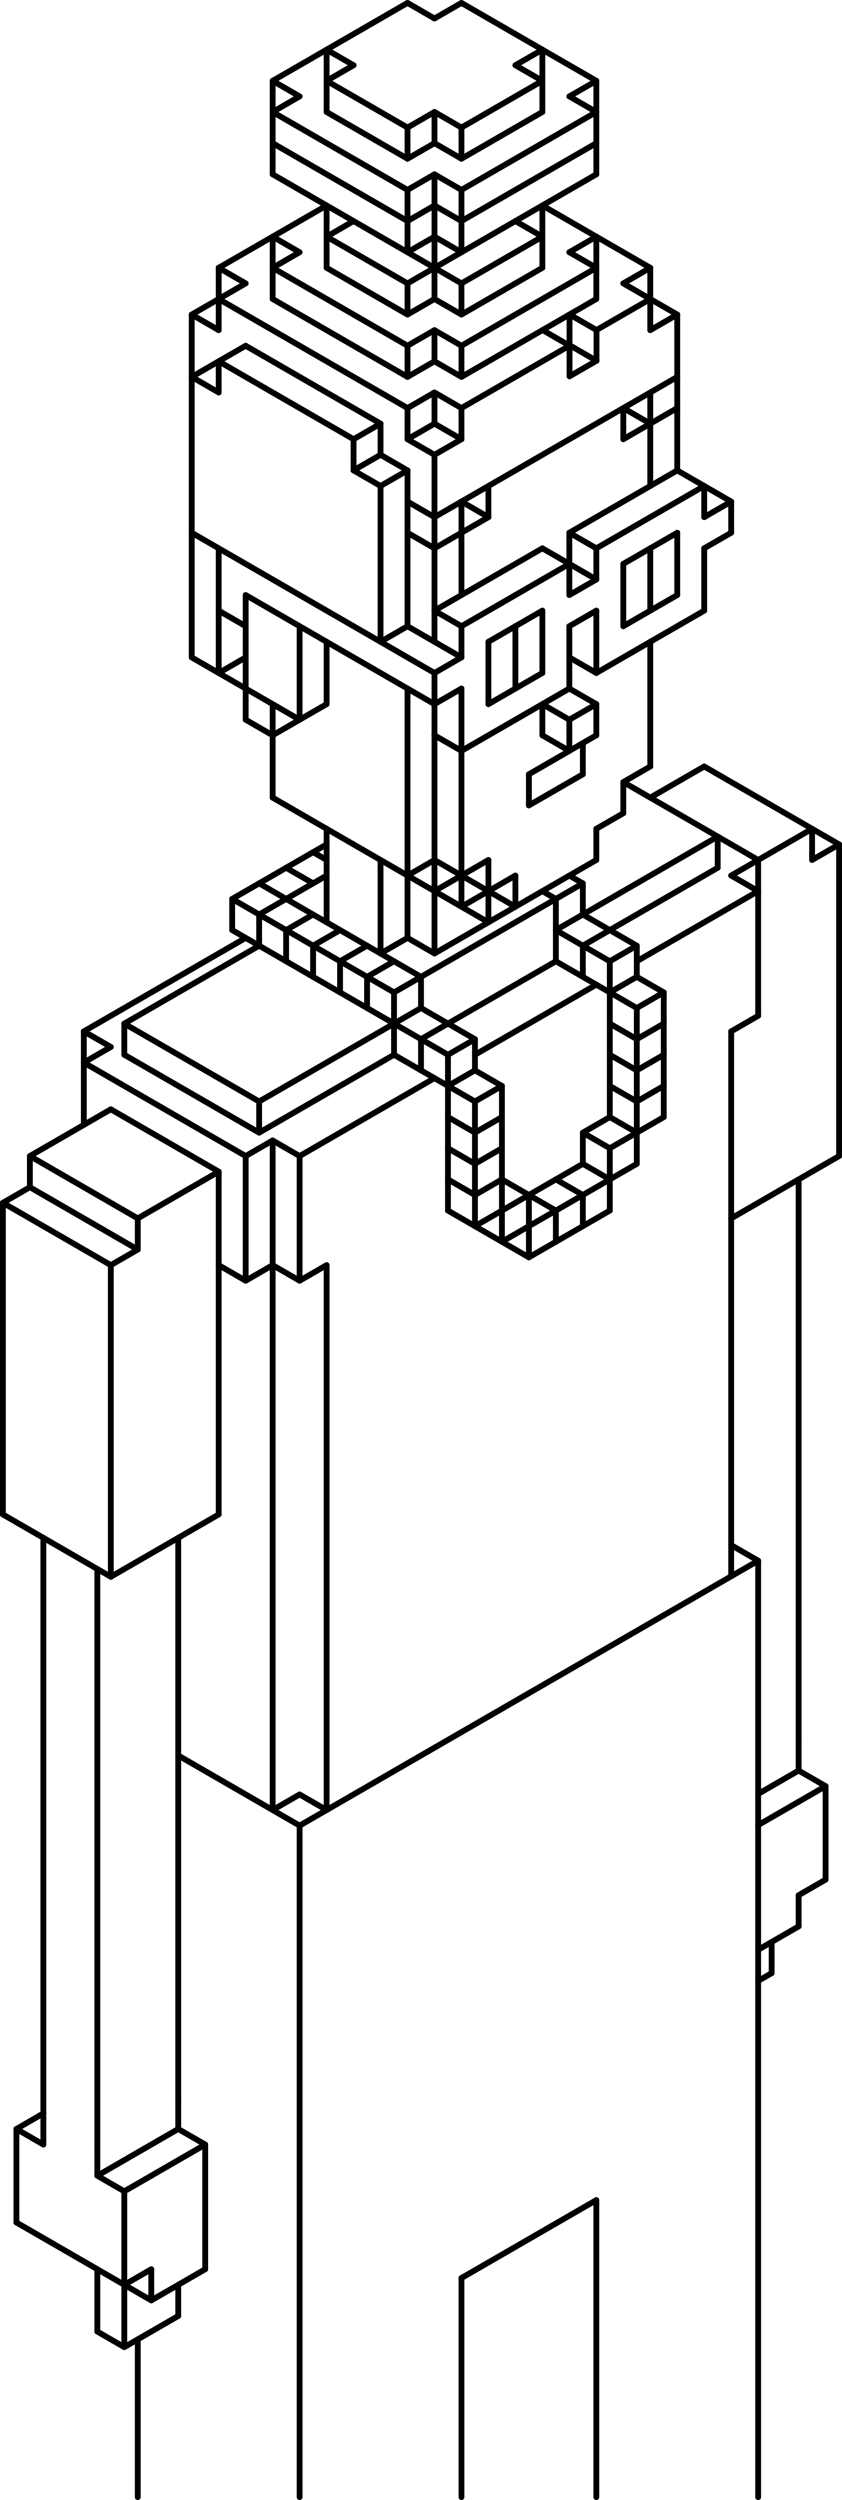 <svg xmlns="http://www.w3.org/2000/svg" viewBox="0 0 433.94 1287.6"><defs><style>.cls-1{fill:none;stroke:#000;stroke-linecap:round;stroke-linejoin:round;stroke-width:3px;}</style></defs><title>Asset 1moondust</title><g id="Layer_2" data-name="Layer 2"><g id="Make2D::Visible::Curves"><line class="cls-1" x1="223.92" y1="491.07" x2="223.92" y2="458.97"/><line class="cls-1" x1="223.92" y1="491.07" x2="251.72" y2="475.02"/><line class="cls-1" x1="349.03" y1="194.12" x2="349.03" y2="162.01"/><line class="cls-1" x1="98.81" y1="194.12" x2="98.81" y2="162.01"/><line class="cls-1" x1="98.81" y1="162.01" x2="112.71" y2="170.04"/><line class="cls-1" x1="112.71" y1="170.04" x2="112.71" y2="153.99"/><line class="cls-1" x1="112.71" y1="153.99" x2="112.71" y2="137.93"/><line class="cls-1" x1="112.71" y1="153.99" x2="98.81" y2="162.01"/><line class="cls-1" x1="126.61" y1="145.96" x2="112.71" y2="137.93"/><line class="cls-1" x1="112.71" y1="153.99" x2="126.61" y2="145.96"/><line class="cls-1" x1="335.13" y1="170.04" x2="335.13" y2="153.99"/><line class="cls-1" x1="335.13" y1="170.04" x2="349.03" y2="162.01"/><line class="cls-1" x1="349.03" y1="162.01" x2="335.13" y2="153.99"/><line class="cls-1" x1="335.13" y1="153.99" x2="335.13" y2="137.93"/><line class="cls-1" x1="321.23" y1="145.96" x2="335.13" y2="153.99"/><line class="cls-1" x1="335.13" y1="137.93" x2="321.23" y2="145.96"/><line class="cls-1" x1="335.13" y1="137.93" x2="307.33" y2="121.89"/><line class="cls-1" x1="223.92" y1="218.19" x2="210.02" y2="226.22"/><line class="cls-1" x1="223.92" y1="218.19" x2="223.92" y2="202.14"/><line class="cls-1" x1="237.82" y1="226.22" x2="237.82" y2="210.17"/><line class="cls-1" x1="210.02" y1="226.22" x2="210.02" y2="210.17"/><line class="cls-1" x1="210.02" y1="226.22" x2="223.92" y2="234.24"/><line class="cls-1" x1="223.92" y1="202.14" x2="210.02" y2="210.17"/><line class="cls-1" x1="307.42" y1="185.8" x2="293.52" y2="177.78"/><line class="cls-1" x1="293.52" y1="177.78" x2="293.32" y2="177.89"/><line class="cls-1" x1="293.52" y1="161.96" x2="307.42" y2="169.98"/><line class="cls-1" x1="321.23" y1="322.53" x2="321.22" y2="322.52"/><line class="cls-1" x1="335.13" y1="314.5" x2="321.23" y2="322.53"/><line class="cls-1" x1="349.03" y1="242.27" x2="349.03" y2="210.17"/><line class="cls-1" x1="196.12" y1="330.55" x2="210.02" y2="322.53"/><line class="cls-1" x1="112.71" y1="186.09" x2="98.81" y2="194.12"/><line class="cls-1" x1="98.81" y1="194.12" x2="112.71" y2="202.14"/><line class="cls-1" x1="112.71" y1="202.14" x2="112.71" y2="186.09"/><line class="cls-1" x1="112.71" y1="186.09" x2="126.61" y2="178.07"/><line class="cls-1" x1="196.12" y1="234.24" x2="182.22" y2="242.26"/><line class="cls-1" x1="210.02" y1="242.27" x2="196.12" y2="234.24"/><line class="cls-1" x1="196.12" y1="234.24" x2="196.12" y2="218.19"/><line class="cls-1" x1="196.12" y1="218.19" x2="182.21" y2="226.22"/><line class="cls-1" x1="168.32" y1="137.93" x2="168.32" y2="121.89"/><line class="cls-1" x1="196.12" y1="491.07" x2="210.02" y2="483.04"/><line class="cls-1" x1="279.52" y1="137.93" x2="279.52" y2="121.89"/><line class="cls-1" x1="279.52" y1="121.89" x2="279.52" y2="105.83"/><line class="cls-1" x1="223.92" y1="153.99" x2="223.92" y2="137.93"/><line class="cls-1" x1="210.02" y1="162.01" x2="210.02" y2="145.96"/><line class="cls-1" x1="223.92" y1="153.99" x2="210.02" y2="162.01"/><line class="cls-1" x1="223.92" y1="137.93" x2="210.02" y2="145.96"/><line class="cls-1" x1="237.82" y1="145.96" x2="223.92" y2="137.93"/><line class="cls-1" x1="265.63" y1="113.86" x2="279.52" y2="121.89"/><line class="cls-1" x1="210.02" y1="258.33" x2="223.92" y2="266.35"/><line class="cls-1" x1="307.33" y1="1286.1" x2="307.33" y2="1133.13"/><line class="cls-1" x1="154.41" y1="1286.1" x2="154.41" y2="1076.95"/><line class="cls-1" x1="71" y1="1286.1" x2="71" y2="1204.84"/><line class="cls-1" x1="237.82" y1="1286.1" x2="237.82" y2="1173.26"/><line class="cls-1" x1="390.73" y1="1020.25" x2="390.73" y2="1286.1"/><line class="cls-1" x1="210.02" y1="483.04" x2="223.92" y2="491.07"/><line class="cls-1" x1="147.46" y1="495.08" x2="161.36" y2="503.11"/><line class="cls-1" x1="133.56" y1="471.01" x2="147.46" y2="479.03"/><line class="cls-1" x1="133.56" y1="487.06" x2="133.56" y2="471.01"/><line class="cls-1" x1="161.36" y1="471.01" x2="147.46" y2="462.98"/><line class="cls-1" x1="286.47" y1="607.44" x2="272.57" y2="615.47"/><line class="cls-1" x1="300.38" y1="615.47" x2="286.47" y2="607.44"/><line class="cls-1" x1="286.47" y1="623.5" x2="300.38" y2="615.47"/><line class="cls-1" x1="286.47" y1="639.55" x2="300.38" y2="631.52"/><line class="cls-1" x1="293.44" y1="386.73" x2="286.47" y2="390.75"/><line class="cls-1" x1="272.57" y1="398.78" x2="272.57" y2="414.82"/><line class="cls-1" x1="286.47" y1="390.75" x2="272.57" y2="398.78"/><line class="cls-1" x1="251.72" y1="458.96" x2="265.62" y2="466.99"/><line class="cls-1" x1="237.82" y1="450.94" x2="251.72" y2="458.96"/><line class="cls-1" x1="223.92" y1="442.92" x2="237.82" y2="450.94"/><line class="cls-1" x1="237.82" y1="258.32" x2="251.72" y2="266.35"/><line class="cls-1" x1="335.13" y1="250.29" x2="335.13" y2="218.19"/><line class="cls-1" x1="335.13" y1="394.76" x2="335.13" y2="330.55"/><line class="cls-1" x1="265.62" y1="466.99" x2="307.33" y2="442.92"/><line class="cls-1" x1="265.62" y1="450.94" x2="265.62" y2="466.99"/><line class="cls-1" x1="251.72" y1="458.96" x2="265.62" y2="450.94"/><line class="cls-1" x1="251.72" y1="442.92" x2="251.72" y2="458.96"/><line class="cls-1" x1="237.82" y1="450.94" x2="251.72" y2="442.92"/><line class="cls-1" x1="237.82" y1="386.73" x2="237.82" y2="450.94"/><line class="cls-1" x1="237.82" y1="274.38" x2="237.82" y2="306.47"/><line class="cls-1" x1="251.72" y1="266.35" x2="237.82" y2="274.38"/><line class="cls-1" x1="223.92" y1="378.7" x2="223.92" y2="442.92"/><line class="cls-1" x1="223.92" y1="282.39" x2="223.92" y2="314.5"/><line class="cls-1" x1="64.06" y1="1176.76" x2="64.06" y2="1208.86"/><line class="cls-1" x1="105.76" y1="1168.73" x2="77.96" y2="1184.78"/><line class="cls-1" x1="105.76" y1="1152.68" x2="105.76" y2="1168.73"/><line class="cls-1" x1="77.96" y1="1168.73" x2="77.96" y2="1184.78"/><line class="cls-1" x1="77.96" y1="1184.78" x2="64.06" y2="1176.76"/><line class="cls-1" x1="71.02" y1="1204.84" x2="64.06" y2="1208.86"/><line class="cls-1" x1="105.76" y1="1104.52" x2="105.76" y2="1152.68"/><line class="cls-1" x1="91.86" y1="1096.5" x2="64.06" y2="1112.55"/><line class="cls-1" x1="77.96" y1="1168.73" x2="64.06" y2="1176.76"/><line class="cls-1" x1="77.96" y1="1120.58" x2="64.06" y2="1128.6"/><line class="cls-1" x1="64.06" y1="1128.6" x2="64.06" y2="1176.76"/><line class="cls-1" x1="50.16" y1="1168.73" x2="8.46" y2="1144.65"/><line class="cls-1" x1="50.16" y1="1104.52" x2="50.16" y2="808.09"/><line class="cls-1" x1="91.86" y1="1080.44" x2="91.86" y2="792.03"/><line class="cls-1" x1="390.73" y1="940.51" x2="390.73" y2="1020.25"/><line class="cls-1" x1="307.33" y1="1133.13" x2="237.82" y2="1173.26"/><line class="cls-1" x1="390.73" y1="803.82" x2="376.83" y2="795.79"/><line class="cls-1" x1="154.41" y1="1076.95" x2="154.41" y2="940.26"/><line class="cls-1" x1="376.83" y1="811.84" x2="390.73" y2="803.82"/><line class="cls-1" x1="390.73" y1="940.51" x2="390.73" y2="803.82"/><line class="cls-1" x1="265.62" y1="322.53" x2="265.62" y2="354.63"/><line class="cls-1" x1="161.36" y1="487.06" x2="175.26" y2="495.08"/><line class="cls-1" x1="161.36" y1="503.11" x2="161.36" y2="487.06"/><line class="cls-1" x1="216.97" y1="551.27" x2="230.87" y2="559.29"/><line class="cls-1" x1="230.87" y1="559.29" x2="230.87" y2="543.24"/><line class="cls-1" x1="244.77" y1="551.27" x2="244.77" y2="535.21"/><line class="cls-1" x1="272.57" y1="615.47" x2="258.67" y2="607.44"/><line class="cls-1" x1="258.67" y1="623.5" x2="272.57" y2="615.47"/><line class="cls-1" x1="258.67" y1="639.55" x2="272.57" y2="631.52"/><line class="cls-1" x1="286.47" y1="462.98" x2="300.38" y2="454.96"/><line class="cls-1" x1="300.38" y1="471.01" x2="300.38" y2="454.96"/><line class="cls-1" x1="300.38" y1="454.96" x2="293.42" y2="450.94"/><line class="cls-1" x1="286.47" y1="479.03" x2="300.38" y2="487.06"/><line class="cls-1" x1="286.47" y1="495.08" x2="300.38" y2="503.11"/><line class="cls-1" x1="300.38" y1="471.01" x2="286.47" y2="479.03"/><line class="cls-1" x1="286.47" y1="495.08" x2="286.47" y2="479.03"/><line class="cls-1" x1="314.27" y1="479.03" x2="300.38" y2="471.01"/><line class="cls-1" x1="314.27" y1="495.08" x2="328.18" y2="487.06"/><line class="cls-1" x1="314.27" y1="511.13" x2="328.18" y2="503.11"/><line class="cls-1" x1="314.27" y1="511.13" x2="314.27" y2="495.08"/><line class="cls-1" x1="300.38" y1="503.11" x2="314.27" y2="511.13"/><line class="cls-1" x1="328.18" y1="503.11" x2="328.18" y2="487.06"/><line class="cls-1" x1="328.18" y1="487.06" x2="314.27" y2="479.03"/><line class="cls-1" x1="314.27" y1="511.13" x2="328.18" y2="519.16"/><line class="cls-1" x1="314.27" y1="527.19" x2="328.18" y2="535.21"/><line class="cls-1" x1="314.27" y1="543.24" x2="328.18" y2="551.27"/><line class="cls-1" x1="314.27" y1="591.39" x2="328.18" y2="583.36"/><line class="cls-1" x1="328.18" y1="599.42" x2="328.18" y2="583.36"/><line class="cls-1" x1="328.18" y1="583.36" x2="314.27" y2="575.34"/><line class="cls-1" x1="300.38" y1="599.42" x2="286.47" y2="607.44"/><line class="cls-1" x1="314.27" y1="559.29" x2="328.18" y2="567.31"/><line class="cls-1" x1="210.02" y1="354.63" x2="126.61" y2="306.47"/><line class="cls-1" x1="112.71" y1="314.5" x2="112.71" y2="282.4"/><line class="cls-1" x1="126.61" y1="322.53" x2="112.71" y2="314.5"/><line class="cls-1" x1="321.23" y1="322.53" x2="321.23" y2="290.42"/><line class="cls-1" x1="251.72" y1="362.66" x2="251.72" y2="330.55"/><line class="cls-1" x1="293.42" y1="290.42" x2="237.82" y2="322.53"/><line class="cls-1" x1="362.93" y1="250.3" x2="307.33" y2="282.4"/><line class="cls-1" x1="307.33" y1="346.61" x2="335.13" y2="330.55"/><line class="cls-1" x1="307.33" y1="314.5" x2="307.33" y2="346.61"/><line class="cls-1" x1="293.42" y1="354.63" x2="293.42" y2="322.53"/><line class="cls-1" x1="237.82" y1="386.73" x2="293.42" y2="354.63"/><line class="cls-1" x1="237.82" y1="354.63" x2="237.82" y2="386.73"/><line class="cls-1" x1="279.52" y1="282.4" x2="223.92" y2="314.5"/><line class="cls-1" x1="349.03" y1="242.27" x2="293.42" y2="274.38"/><line class="cls-1" x1="237.82" y1="97.81" x2="307.33" y2="57.68"/><line class="cls-1" x1="237.82" y1="113.86" x2="307.33" y2="73.73"/><line class="cls-1" x1="140.52" y1="57.68" x2="210.02" y2="97.81"/><line class="cls-1" x1="140.52" y1="73.73" x2="210.02" y2="113.86"/><line class="cls-1" x1="237.82" y1="178.07" x2="307.33" y2="137.93"/><line class="cls-1" x1="237.82" y1="194.12" x2="307.33" y2="153.99"/><line class="cls-1" x1="237.82" y1="178.07" x2="223.92" y2="170.04"/><line class="cls-1" x1="237.82" y1="194.12" x2="223.92" y2="186.09"/><line class="cls-1" x1="307.33" y1="121.89" x2="279.52" y2="105.83"/><line class="cls-1" x1="140.52" y1="137.93" x2="210.02" y2="178.07"/><line class="cls-1" x1="140.52" y1="153.99" x2="210.02" y2="194.12"/><line class="cls-1" x1="168.32" y1="105.84" x2="140.52" y2="121.89"/><line class="cls-1" x1="223.92" y1="282.4" x2="237.82" y2="274.38"/><line class="cls-1" x1="279.53" y1="105.83" x2="237.82" y2="129.91"/><line class="cls-1" x1="210.02" y1="129.91" x2="168.32" y2="105.83"/><line class="cls-1" x1="168.32" y1="426.87" x2="140.52" y2="410.81"/><line class="cls-1" x1="210.02" y1="450.94" x2="168.32" y2="426.87"/><line class="cls-1" x1="223.92" y1="458.96" x2="210.02" y2="450.94"/><line class="cls-1" x1="140.52" y1="410.81" x2="140.52" y2="378.71"/><line class="cls-1" x1="210.02" y1="450.94" x2="210.02" y2="354.63"/><line class="cls-1" x1="223.92" y1="458.96" x2="223.92" y2="442.92"/><line class="cls-1" x1="362.93" y1="819.87" x2="376.83" y2="811.84"/><line class="cls-1" x1="168.32" y1="932.23" x2="342.07" y2="831.91"/><line class="cls-1" x1="300.38" y1="471.01" x2="369.88" y2="430.87"/><line class="cls-1" x1="168.32" y1="450.94" x2="147.46" y2="462.98"/><line class="cls-1" x1="216.97" y1="503.11" x2="286.47" y2="462.98"/><line class="cls-1" x1="286.47" y1="479.03" x2="286.47" y2="462.98"/><line class="cls-1" x1="126.61" y1="595.41" x2="43.2" y2="547.25"/><line class="cls-1" x1="154.41" y1="595.41" x2="154.41" y2="659.61"/><line class="cls-1" x1="126.61" y1="595.41" x2="126.61" y2="659.61"/><line class="cls-1" x1="369.88" y1="430.87" x2="390.73" y2="442.92"/><line class="cls-1" x1="307.33" y1="507.12" x2="244.77" y2="543.24"/><line class="cls-1" x1="390.73" y1="458.96" x2="328.18" y2="495.08"/><line class="cls-1" x1="390.73" y1="458.96" x2="390.73" y2="523.17"/><line class="cls-1" x1="376.83" y1="450.94" x2="390.73" y2="442.92"/><line class="cls-1" x1="390.73" y1="458.96" x2="376.83" y2="450.94"/><line class="cls-1" x1="390.73" y1="442.92" x2="390.73" y2="458.96"/><line class="cls-1" x1="376.83" y1="627.52" x2="376.83" y2="811.84"/><line class="cls-1" x1="376.83" y1="531.2" x2="376.83" y2="627.5"/><line class="cls-1" x1="390.73" y1="523.17" x2="376.83" y2="531.2"/><line class="cls-1" x1="168.32" y1="651.59" x2="168.32" y2="932.23"/><line class="cls-1" x1="140.52" y1="651.59" x2="140.52" y2="932.23"/><line class="cls-1" x1="140.52" y1="651.59" x2="154.41" y2="659.61"/><line class="cls-1" x1="57.11" y1="812.1" x2="112.71" y2="780"/><line class="cls-1" x1="22.35" y1="792.04" x2="57.11" y2="812.1"/><line class="cls-1" x1="57.11" y1="651.59" x2="57.11" y2="812.1"/><line class="cls-1" x1="15.4" y1="595.41" x2="71" y2="627.51"/><line class="cls-1" x1="71" y1="643.56" x2="57.11" y2="651.59"/><line class="cls-1" x1="57.11" y1="651.59" x2="1.5" y2="619.48"/><line class="cls-1" x1="15.4" y1="611.45" x2="71" y2="643.56"/><line class="cls-1" x1="112.71" y1="603.43" x2="71" y2="627.51"/><line class="cls-1" x1="112.71" y1="603.43" x2="112.71" y2="651.59"/><line class="cls-1" x1="57.11" y1="571.33" x2="112.71" y2="603.43"/><line class="cls-1" x1="411.59" y1="607.44" x2="376.83" y2="627.51"/><line class="cls-1" x1="362.93" y1="394.76" x2="418.53" y2="426.87"/><line class="cls-1" x1="390.73" y1="442.92" x2="418.53" y2="426.87"/><line class="cls-1" x1="369.88" y1="446.93" x2="369.88" y2="430.87"/><line class="cls-1" x1="64.06" y1="543.24" x2="133.56" y2="583.36"/><line class="cls-1" x1="314.27" y1="479.03" x2="369.88" y2="446.93"/><line class="cls-1" x1="230.87" y1="527.19" x2="286.48" y2="495.08"/><line class="cls-1" x1="64.06" y1="527.19" x2="133.56" y2="567.31"/><line class="cls-1" x1="369.88" y1="430.87" x2="335.13" y2="410.81"/><polyline class="cls-1" points="112.71 314.51 112.71 333.76 112.71 346.61"/><line class="cls-1" x1="98.81" y1="274.38" x2="98.81" y2="338.58"/><line class="cls-1" x1="237.82" y1="65.7" x2="279.52" y2="41.63"/><line class="cls-1" x1="237.82" y1="81.75" x2="279.52" y2="57.68"/><line class="cls-1" x1="168.32" y1="41.63" x2="210.02" y2="65.7"/><line class="cls-1" x1="168.32" y1="57.68" x2="210.02" y2="81.75"/><line class="cls-1" x1="258.67" y1="639.55" x2="272.57" y2="647.57"/><line class="cls-1" x1="286.47" y1="623.5" x2="272.57" y2="615.47"/><line class="cls-1" x1="272.57" y1="631.52" x2="286.47" y2="623.5"/><line class="cls-1" x1="272.57" y1="647.57" x2="286.47" y2="639.55"/><line class="cls-1" x1="279.52" y1="378.71" x2="293.42" y2="386.73"/><line class="cls-1" x1="279.52" y1="362.66" x2="279.52" y2="378.71"/><line class="cls-1" x1="293.42" y1="370.68" x2="293.42" y2="386.73"/><line class="cls-1" x1="293.42" y1="386.73" x2="307.33" y2="378.71"/><line class="cls-1" x1="300.38" y1="398.78" x2="300.38" y2="382.72"/><line class="cls-1" x1="272.57" y1="414.82" x2="300.38" y2="398.78"/><line class="cls-1" x1="237.82" y1="145.96" x2="279.52" y2="121.89"/><line class="cls-1" x1="237.82" y1="162.01" x2="279.52" y2="137.93"/><line class="cls-1" x1="237.82" y1="162.01" x2="223.92" y2="153.99"/><line class="cls-1" x1="237.82" y1="162.01" x2="237.82" y2="145.96"/><line class="cls-1" x1="168.32" y1="121.89" x2="210.02" y2="145.96"/><line class="cls-1" x1="168.32" y1="137.93" x2="210.02" y2="162.01"/><line class="cls-1" x1="196.12" y1="218.19" x2="126.61" y2="178.07"/><line class="cls-1" x1="182.21" y1="242.27" x2="196.12" y2="250.3"/><line class="cls-1" x1="182.21" y1="242.27" x2="182.21" y2="226.22"/><line class="cls-1" x1="196.12" y1="250.3" x2="210.02" y2="242.27"/><line class="cls-1" x1="112.71" y1="186.09" x2="182.21" y2="226.22"/><line class="cls-1" x1="98.81" y1="274.38" x2="196.12" y2="330.55"/><line class="cls-1" x1="98.81" y1="274.38" x2="98.81" y2="194.12"/><line class="cls-1" x1="196.12" y1="330.55" x2="196.12" y2="250.3"/><line class="cls-1" x1="210.02" y1="322.53" x2="210.02" y2="242.27"/><line class="cls-1" x1="335.13" y1="282.4" x2="335.13" y2="314.49"/><line class="cls-1" x1="307.42" y1="169.98" x2="335.13" y2="153.99"/><line class="cls-1" x1="293.52" y1="178.01" x2="279.61" y2="169.98"/><line class="cls-1" x1="293.52" y1="193.83" x2="293.52" y2="178.01"/><line class="cls-1" x1="307.42" y1="185.8" x2="307.42" y2="169.98"/><line class="cls-1" x1="293.52" y1="193.83" x2="307.42" y2="185.8"/><line class="cls-1" x1="293.52" y1="177.78" x2="293.52" y2="161.96"/><line class="cls-1" x1="237.82" y1="210.17" x2="293.52" y2="178.01"/><line class="cls-1" x1="237.82" y1="210.17" x2="223.92" y2="202.14"/><line class="cls-1" x1="223.92" y1="234.24" x2="237.82" y2="226.22"/><line class="cls-1" x1="237.82" y1="226.22" x2="223.92" y2="218.19"/><line class="cls-1" x1="112.71" y1="153.99" x2="210.02" y2="210.17"/><line class="cls-1" x1="223.92" y1="266.35" x2="223.92" y2="234.24"/><line class="cls-1" x1="223.92" y1="266.35" x2="349.03" y2="194.12"/><line class="cls-1" x1="168.32" y1="475.02" x2="196.12" y2="491.07"/><line class="cls-1" x1="168.32" y1="434.89" x2="168.32" y2="475.02"/><line class="cls-1" x1="196.12" y1="442.92" x2="196.12" y2="491.07"/><line class="cls-1" x1="210.02" y1="483.04" x2="210.02" y2="450.94"/><line class="cls-1" x1="154.41" y1="370.68" x2="168.32" y2="362.66"/><line class="cls-1" x1="154.41" y1="322.53" x2="154.41" y2="370.68"/><line class="cls-1" x1="126.61" y1="354.63" x2="154.41" y2="370.68"/><line class="cls-1" x1="126.61" y1="306.47" x2="126.61" y2="338.57"/><line class="cls-1" x1="168.32" y1="362.66" x2="168.32" y2="330.55"/><line class="cls-1" x1="307.33" y1="378.71" x2="307.33" y2="362.66"/><line class="cls-1" x1="307.33" y1="362.66" x2="293.42" y2="370.68"/><line class="cls-1" x1="293.42" y1="354.63" x2="307.33" y2="362.66"/><line class="cls-1" x1="279.52" y1="362.66" x2="293.42" y2="370.68"/><line class="cls-1" x1="265.62" y1="322.53" x2="265.62" y2="322.52"/><line class="cls-1" x1="279.52" y1="314.5" x2="279.52" y2="346.61"/><line class="cls-1" x1="279.52" y1="346.61" x2="265.62" y2="354.63"/><line class="cls-1" x1="286.47" y1="639.55" x2="286.47" y2="623.5"/><line class="cls-1" x1="272.57" y1="647.57" x2="272.57" y2="631.52"/><line class="cls-1" x1="223.92" y1="9.52" x2="237.82" y2="1.5"/><line class="cls-1" x1="210.02" y1="1.5" x2="223.92" y2="9.52"/><line class="cls-1" x1="210.02" y1="1.5" x2="168.32" y2="25.58"/><line class="cls-1" x1="168.32" y1="41.63" x2="168.32" y2="25.58"/><line class="cls-1" x1="182.22" y1="33.6" x2="168.32" y2="25.58"/><line class="cls-1" x1="168.32" y1="41.63" x2="182.22" y2="33.6"/><line class="cls-1" x1="279.52" y1="57.68" x2="279.52" y2="41.63"/><line class="cls-1" x1="279.52" y1="41.63" x2="279.52" y2="25.58"/><line class="cls-1" x1="279.52" y1="25.58" x2="265.62" y2="33.6"/><line class="cls-1" x1="279.52" y1="25.58" x2="237.82" y2="1.5"/><line class="cls-1" x1="223.92" y1="73.73" x2="223.92" y2="57.68"/><line class="cls-1" x1="237.82" y1="81.75" x2="237.82" y2="65.7"/><line class="cls-1" x1="210.02" y1="81.75" x2="210.02" y2="65.7"/><line class="cls-1" x1="223.92" y1="73.73" x2="210.02" y2="81.75"/><line class="cls-1" x1="237.82" y1="81.75" x2="223.92" y2="73.73"/><line class="cls-1" x1="223.92" y1="57.68" x2="210.02" y2="65.7"/><line class="cls-1" x1="237.82" y1="65.7" x2="223.92" y2="57.68"/><line class="cls-1" x1="411.59" y1="895.85" x2="411.59" y2="607.44"/><line class="cls-1" x1="411.59" y1="911.9" x2="397.68" y2="919.93"/><line class="cls-1" x1="411.59" y1="895.85" x2="411.59" y2="911.9"/><line class="cls-1" x1="425.48" y1="919.93" x2="411.59" y2="927.96"/><line class="cls-1" x1="425.48" y1="968.08" x2="411.59" y2="976.11"/><line class="cls-1" x1="425.48" y1="919.93" x2="425.48" y2="968.08"/><line class="cls-1" x1="397.68" y1="919.93" x2="390.73" y2="923.94"/><line class="cls-1" x1="411.59" y1="927.96" x2="390.73" y2="939.99"/><line class="cls-1" x1="397.68" y1="1016.24" x2="390.74" y2="1020.25"/><line class="cls-1" x1="411.59" y1="992.16" x2="397.68" y2="1000.19"/><line class="cls-1" x1="411.59" y1="976.11" x2="411.59" y2="992.16"/><line class="cls-1" x1="411.59" y1="911.9" x2="425.48" y2="919.93"/><line class="cls-1" x1="397.68" y1="1000.19" x2="390.74" y2="1004.2"/><line class="cls-1" x1="397.68" y1="1000.19" x2="397.68" y2="1016.24"/><line class="cls-1" x1="265.63" y1="33.61" x2="279.52" y2="41.63"/><line class="cls-1" x1="98.81" y1="338.58" x2="112.71" y2="346.61"/><line class="cls-1" x1="112.71" y1="346.61" x2="126.61" y2="338.58"/><line class="cls-1" x1="168.32" y1="426.87" x2="168.32" y2="434.89"/><line class="cls-1" x1="133.56" y1="567.31" x2="203.07" y2="527.19"/><line class="cls-1" x1="133.56" y1="583.36" x2="133.56" y2="567.31"/><line class="cls-1" x1="64.06" y1="543.24" x2="64.06" y2="527.19"/><line class="cls-1" x1="432.44" y1="434.89" x2="418.53" y2="426.87"/><line class="cls-1" x1="418.53" y1="426.87" x2="418.53" y2="442.92"/><line class="cls-1" x1="418.53" y1="442.92" x2="432.44" y2="434.89"/><line class="cls-1" x1="432.44" y1="434.89" x2="432.44" y2="595.41"/><line class="cls-1" x1="362.93" y1="394.76" x2="335.13" y2="410.81"/><line class="cls-1" x1="432.44" y1="595.41" x2="411.59" y2="607.44"/><line class="cls-1" x1="15.4" y1="595.41" x2="15.4" y2="611.45"/><line class="cls-1" x1="1.5" y1="619.48" x2="15.4" y2="611.45"/><line class="cls-1" x1="71" y1="627.51" x2="71" y2="643.56"/><line class="cls-1" x1="1.5" y1="619.48" x2="1.5" y2="780"/><line class="cls-1" x1="1.5" y1="780" x2="22.35" y2="792.04"/><line class="cls-1" x1="168.32" y1="651.59" x2="154.41" y2="659.61"/><line class="cls-1" x1="43.2" y1="547.25" x2="43.2" y2="579.34"/><line class="cls-1" x1="43.2" y1="531.2" x2="43.2" y2="547.25"/><line class="cls-1" x1="43.2" y1="531.2" x2="57.11" y2="539.22"/><line class="cls-1" x1="57.11" y1="539.22" x2="43.2" y2="547.25"/><line class="cls-1" x1="43.2" y1="531.2" x2="126.62" y2="483.04"/><line class="cls-1" x1="140.52" y1="587.38" x2="140.52" y2="651.59"/><line class="cls-1" x1="126.61" y1="659.61" x2="140.52" y2="651.59"/><line class="cls-1" x1="126.61" y1="595.41" x2="140.52" y2="587.38"/><line class="cls-1" x1="140.52" y1="587.38" x2="154.41" y2="595.41"/><line class="cls-1" x1="112.71" y1="651.59" x2="112.71" y2="780"/><line class="cls-1" x1="112.71" y1="651.59" x2="126.61" y2="659.61"/><line class="cls-1" x1="154.41" y1="924.2" x2="140.52" y2="932.23"/><line class="cls-1" x1="168.32" y1="932.23" x2="154.41" y2="924.2"/><line class="cls-1" x1="140.52" y1="932.23" x2="91.86" y2="904.14"/><line class="cls-1" x1="43.21" y1="579.35" x2="57.11" y2="571.33"/><line class="cls-1" x1="335.13" y1="410.81" x2="321.23" y2="402.79"/><line class="cls-1" x1="15.4" y1="595.41" x2="43.21" y2="579.35"/><line class="cls-1" x1="286.47" y1="462.98" x2="279.52" y2="458.96"/><line class="cls-1" x1="307.33" y1="426.87" x2="307.31" y2="426.87"/><line class="cls-1" x1="251.72" y1="475.02" x2="251.72" y2="458.96"/><line class="cls-1" x1="251.72" y1="458.96" x2="237.82" y2="466.99"/><line class="cls-1" x1="237.82" y1="466.99" x2="237.82" y2="450.94"/><line class="cls-1" x1="237.82" y1="450.94" x2="223.92" y2="458.96"/><line class="cls-1" x1="223.92" y1="442.92" x2="210.02" y2="450.94"/><line class="cls-1" x1="251.72" y1="475.02" x2="237.82" y2="466.99"/><line class="cls-1" x1="237.82" y1="466.99" x2="223.92" y2="458.96"/><line class="cls-1" x1="140.52" y1="73.73" x2="140.52" y2="89.78"/><line class="cls-1" x1="237.82" y1="113.86" x2="237.82" y2="129.91"/><line class="cls-1" x1="223.92" y1="121.89" x2="237.82" y2="129.91"/><line class="cls-1" x1="307.33" y1="73.73" x2="307.33" y2="89.78"/><line class="cls-1" x1="307.33" y1="89.78" x2="279.53" y2="105.83"/><line class="cls-1" x1="237.82" y1="274.38" x2="237.82" y2="258.32"/><line class="cls-1" x1="223.92" y1="282.4" x2="223.92" y2="266.35"/><line class="cls-1" x1="133.56" y1="583.36" x2="203.07" y2="543.24"/><line class="cls-1" x1="140.52" y1="153.99" x2="140.52" y2="137.93"/><line class="cls-1" x1="140.52" y1="137.93" x2="140.52" y2="121.89"/><line class="cls-1" x1="154.41" y1="129.91" x2="140.52" y2="121.89"/><line class="cls-1" x1="140.52" y1="137.93" x2="154.41" y2="129.91"/><line class="cls-1" x1="307.33" y1="153.99" x2="307.33" y2="137.93"/><line class="cls-1" x1="307.33" y1="137.93" x2="307.33" y2="121.89"/><line class="cls-1" x1="293.42" y1="129.91" x2="307.33" y2="137.93"/><line class="cls-1" x1="307.33" y1="121.89" x2="293.42" y2="129.91"/><line class="cls-1" x1="223.92" y1="186.09" x2="223.92" y2="170.04"/><line class="cls-1" x1="237.82" y1="194.12" x2="237.82" y2="178.07"/><line class="cls-1" x1="210.02" y1="194.12" x2="210.02" y2="178.07"/><line class="cls-1" x1="223.92" y1="186.09" x2="210.02" y2="194.12"/><line class="cls-1" x1="223.92" y1="170.04" x2="210.02" y2="178.07"/><line class="cls-1" x1="140.52" y1="73.73" x2="140.52" y2="57.68"/><line class="cls-1" x1="140.52" y1="57.68" x2="140.52" y2="41.63"/><line class="cls-1" x1="154.41" y1="49.65" x2="140.52" y2="41.63"/><line class="cls-1" x1="140.52" y1="57.68" x2="154.41" y2="49.65"/><line class="cls-1" x1="307.33" y1="73.73" x2="307.33" y2="57.68"/><line class="cls-1" x1="307.33" y1="57.68" x2="307.33" y2="41.63"/><line class="cls-1" x1="293.43" y1="49.65" x2="307.33" y2="57.68"/><line class="cls-1" x1="307.33" y1="41.63" x2="293.43" y2="49.65"/><line class="cls-1" x1="307.33" y1="41.63" x2="279.52" y2="25.58"/><line class="cls-1" x1="223.92" y1="105.83" x2="223.92" y2="89.78"/><line class="cls-1" x1="237.82" y1="113.86" x2="223.92" y2="105.83"/><line class="cls-1" x1="223.92" y1="89.78" x2="210.02" y2="97.81"/><line class="cls-1" x1="293.42" y1="274.38" x2="293.42" y2="290.42"/><line class="cls-1" x1="223.92" y1="314.5" x2="223.92" y2="330.55"/><line class="cls-1" x1="237.82" y1="338.58" x2="223.92" y2="346.61"/><line class="cls-1" x1="223.92" y1="346.61" x2="223.92" y2="362.66"/><line class="cls-1" x1="223.92" y1="362.66" x2="237.82" y2="354.63"/><line class="cls-1" x1="293.42" y1="322.53" x2="307.33" y2="314.5"/><line class="cls-1" x1="362.93" y1="314.5" x2="362.93" y2="282.4"/><line class="cls-1" x1="362.93" y1="282.4" x2="376.83" y2="274.38"/><line class="cls-1" x1="376.83" y1="274.38" x2="376.83" y2="258.32"/><line class="cls-1" x1="376.83" y1="258.32" x2="362.93" y2="266.35"/><line class="cls-1" x1="362.93" y1="266.35" x2="362.93" y2="250.3"/><line class="cls-1" x1="210.02" y1="129.91" x2="223.92" y2="121.89"/><line class="cls-1" x1="210.02" y1="113.86" x2="210.02" y2="129.91"/><line class="cls-1" x1="168.32" y1="57.68" x2="168.32" y2="41.63"/><line class="cls-1" x1="168.32" y1="121.89" x2="182.21" y2="113.86"/><line class="cls-1" x1="168.32" y1="121.89" x2="168.32" y2="105.83"/><line class="cls-1" x1="307.33" y1="282.4" x2="307.33" y2="298.45"/><line class="cls-1" x1="293.42" y1="306.47" x2="293.42" y2="290.42"/><line class="cls-1" x1="237.82" y1="322.53" x2="237.82" y2="338.58"/><line class="cls-1" x1="210.02" y1="338.58" x2="223.92" y2="346.61"/><line class="cls-1" x1="223.92" y1="330.55" x2="237.82" y2="338.58"/><line class="cls-1" x1="210.02" y1="354.63" x2="223.92" y2="362.66"/><line class="cls-1" x1="223.92" y1="378.71" x2="237.82" y2="386.73"/><line class="cls-1" x1="293.42" y1="338.58" x2="307.33" y2="346.61"/><line class="cls-1" x1="362.93" y1="250.3" x2="376.83" y2="258.32"/><line class="cls-1" x1="349.03" y1="242.27" x2="362.93" y2="250.3"/><line class="cls-1" x1="293.42" y1="274.38" x2="307.33" y2="282.4"/><line class="cls-1" x1="279.52" y1="282.4" x2="293.42" y2="290.42"/><line class="cls-1" x1="223.92" y1="314.5" x2="237.82" y2="322.53"/><line class="cls-1" x1="251.72" y1="330.55" x2="265.61" y2="322.53"/><line class="cls-1" x1="321.23" y1="290.42" x2="335.13" y2="282.4"/><line class="cls-1" x1="223.92" y1="362.66" x2="223.92" y2="378.71"/><line class="cls-1" x1="265.63" y1="322.53" x2="279.52" y2="314.5"/><line class="cls-1" x1="335.13" y1="282.4" x2="349.03" y2="274.38"/><line class="cls-1" x1="237.82" y1="113.86" x2="237.82" y2="97.81"/><line class="cls-1" x1="210.02" y1="113.86" x2="210.02" y2="97.81"/><line class="cls-1" x1="237.82" y1="97.81" x2="223.92" y2="89.78"/><line class="cls-1" x1="342.08" y1="575.34" x2="342.08" y2="559.29"/><line class="cls-1" x1="314.27" y1="575.34" x2="314.27" y2="559.29"/><line class="cls-1" x1="328.18" y1="583.36" x2="328.18" y2="567.31"/><line class="cls-1" x1="328.18" y1="583.36" x2="342.08" y2="575.34"/><line class="cls-1" x1="342.08" y1="559.29" x2="342.08" y2="543.24"/><line class="cls-1" x1="314.27" y1="559.29" x2="314.27" y2="543.24"/><line class="cls-1" x1="328.18" y1="567.31" x2="328.18" y2="551.27"/><line class="cls-1" x1="328.18" y1="567.31" x2="342.08" y2="559.29"/><line class="cls-1" x1="314.27" y1="623.5" x2="314.27" y2="607.44"/><line class="cls-1" x1="300.38" y1="631.52" x2="314.27" y2="623.5"/><line class="cls-1" x1="300.38" y1="615.47" x2="314.27" y2="607.44"/><line class="cls-1" x1="300.38" y1="599.42" x2="300.38" y2="583.36"/><line class="cls-1" x1="314.27" y1="575.34" x2="300.38" y2="583.36"/><line class="cls-1" x1="300.38" y1="599.42" x2="314.27" y2="607.44"/><line class="cls-1" x1="314.27" y1="607.44" x2="314.27" y2="591.39"/><line class="cls-1" x1="300.38" y1="583.36" x2="314.27" y2="591.39"/><line class="cls-1" x1="314.27" y1="607.44" x2="328.18" y2="599.42"/><line class="cls-1" x1="342.08" y1="543.24" x2="342.08" y2="527.19"/><line class="cls-1" x1="314.27" y1="543.24" x2="314.27" y2="527.19"/><line class="cls-1" x1="328.18" y1="551.27" x2="328.18" y2="535.21"/><line class="cls-1" x1="328.18" y1="551.27" x2="342.08" y2="543.24"/><line class="cls-1" x1="342.08" y1="511.13" x2="328.18" y2="503.11"/><line class="cls-1" x1="342.08" y1="527.19" x2="342.08" y2="511.13"/><line class="cls-1" x1="314.27" y1="527.19" x2="314.27" y2="511.13"/><line class="cls-1" x1="328.18" y1="535.21" x2="328.18" y2="519.16"/><line class="cls-1" x1="328.18" y1="535.21" x2="342.08" y2="527.19"/><line class="cls-1" x1="328.18" y1="519.16" x2="342.08" y2="511.13"/><line class="cls-1" x1="300.38" y1="503.11" x2="300.38" y2="487.06"/><line class="cls-1" x1="314.27" y1="479.03" x2="300.38" y2="487.06"/><line class="cls-1" x1="300.38" y1="487.06" x2="314.27" y2="495.08"/><line class="cls-1" x1="272.57" y1="631.52" x2="272.57" y2="615.47"/><line class="cls-1" x1="258.67" y1="639.55" x2="258.67" y2="623.5"/><line class="cls-1" x1="244.77" y1="631.52" x2="258.67" y2="639.55"/><line class="cls-1" x1="230.87" y1="527.19" x2="216.97" y2="519.16"/><line class="cls-1" x1="203.07" y1="543.24" x2="203.07" y2="527.19"/><line class="cls-1" x1="216.97" y1="519.16" x2="203.07" y2="527.19"/><line class="cls-1" x1="203.07" y1="543.24" x2="216.97" y2="551.27"/><line class="cls-1" x1="203.07" y1="527.19" x2="216.97" y2="535.21"/><line class="cls-1" x1="230.87" y1="559.29" x2="244.77" y2="551.27"/><line class="cls-1" x1="230.87" y1="543.24" x2="244.77" y2="535.21"/><line class="cls-1" x1="244.77" y1="535.21" x2="230.87" y2="527.19"/><line class="cls-1" x1="216.97" y1="551.27" x2="216.97" y2="535.21"/><line class="cls-1" x1="230.87" y1="527.19" x2="216.97" y2="535.21"/><line class="cls-1" x1="216.97" y1="535.21" x2="230.87" y2="543.24"/><line class="cls-1" x1="244.77" y1="599.42" x2="258.67" y2="591.39"/><line class="cls-1" x1="258.67" y1="591.39" x2="258.67" y2="575.34"/><line class="cls-1" x1="244.77" y1="599.42" x2="244.77" y2="583.36"/><line class="cls-1" x1="230.87" y1="591.39" x2="230.87" y2="575.34"/><line class="cls-1" x1="230.87" y1="591.39" x2="244.77" y2="599.42"/><line class="cls-1" x1="244.77" y1="583.36" x2="258.67" y2="575.34"/><line class="cls-1" x1="258.67" y1="575.34" x2="258.67" y2="559.29"/><line class="cls-1" x1="244.77" y1="567.31" x2="258.67" y2="559.29"/><line class="cls-1" x1="244.77" y1="583.36" x2="244.77" y2="567.31"/><line class="cls-1" x1="258.67" y1="559.29" x2="244.77" y2="551.27"/><line class="cls-1" x1="230.87" y1="575.34" x2="230.87" y2="559.29"/><line class="cls-1" x1="230.87" y1="575.34" x2="244.77" y2="583.36"/><line class="cls-1" x1="230.87" y1="559.29" x2="244.77" y2="567.31"/><line class="cls-1" x1="244.77" y1="631.52" x2="258.67" y2="623.5"/><line class="cls-1" x1="258.67" y1="623.5" x2="258.67" y2="607.44"/><line class="cls-1" x1="244.77" y1="631.52" x2="244.77" y2="615.47"/><line class="cls-1" x1="230.87" y1="623.5" x2="230.87" y2="607.44"/><line class="cls-1" x1="230.87" y1="623.5" x2="244.77" y2="631.52"/><line class="cls-1" x1="244.77" y1="615.47" x2="258.67" y2="607.44"/><line class="cls-1" x1="258.67" y1="607.44" x2="258.67" y2="591.39"/><line class="cls-1" x1="244.77" y1="615.47" x2="244.77" y2="599.42"/><line class="cls-1" x1="230.87" y1="607.44" x2="230.87" y2="591.39"/><line class="cls-1" x1="230.87" y1="607.44" x2="244.77" y2="615.47"/><line class="cls-1" x1="223.92" y1="555.27" x2="154.41" y2="595.41"/><line class="cls-1" x1="335.13" y1="330.55" x2="362.93" y2="314.5"/><line class="cls-1" x1="265.61" y1="322.53" x2="265.63" y2="322.53"/><line class="cls-1" x1="335.13" y1="282.4" x2="335.13" y2="282.4"/><line class="cls-1" x1="376.83" y1="627.5" x2="376.83" y2="627.52"/><line class="cls-1" x1="223.92" y1="105.83" x2="223.92" y2="121.89"/><line class="cls-1" x1="223.92" y1="105.83" x2="210.02" y2="113.86"/><line class="cls-1" x1="307.33" y1="298.45" x2="293.42" y2="306.47"/><line class="cls-1" x1="293.42" y1="290.42" x2="307.33" y2="298.45"/><line class="cls-1" x1="210.02" y1="338.58" x2="196.12" y2="330.55"/><line class="cls-1" x1="223.92" y1="330.55" x2="210.02" y2="322.53"/><line class="cls-1" x1="168.32" y1="25.58" x2="140.52" y2="41.63"/><line class="cls-1" x1="168.32" y1="434.89" x2="161.36" y2="438.9"/><line class="cls-1" x1="210.02" y1="274.38" x2="223.92" y2="282.4"/><line class="cls-1" x1="126.61" y1="338.57" x2="126.61" y2="338.59"/><line class="cls-1" x1="168.32" y1="105.83" x2="140.52" y2="89.78"/><line class="cls-1" x1="175.26" y1="479.03" x2="161.36" y2="487.06"/><line class="cls-1" x1="161.36" y1="503.11" x2="175.26" y2="511.13"/><line class="cls-1" x1="335.13" y1="250.3" x2="335.13" y2="250.29"/><line class="cls-1" x1="112.71" y1="346.61" x2="126.61" y2="354.63"/><line class="cls-1" x1="210.02" y1="129.91" x2="223.92" y2="137.93"/><line class="cls-1" x1="168.32" y1="475.02" x2="161.36" y2="471.01"/><line class="cls-1" x1="140.52" y1="932.23" x2="154.41" y2="940.26"/><line class="cls-1" x1="126.61" y1="483.04" x2="133.56" y2="487.06"/><line class="cls-1" x1="168.32" y1="442.92" x2="161.36" y2="438.9"/><line class="cls-1" x1="265.62" y1="466.99" x2="251.72" y2="475.02"/><line class="cls-1" x1="342.07" y1="831.91" x2="362.93" y2="819.87"/><line class="cls-1" x1="126.61" y1="338.59" x2="126.61" y2="354.63"/><line class="cls-1" x1="140.51" y1="121.89" x2="112.71" y2="137.93"/><line class="cls-1" x1="133.56" y1="487.06" x2="64.06" y2="527.19"/><line class="cls-1" x1="154.41" y1="940.26" x2="168.31" y2="932.23"/><line class="cls-1" x1="223.92" y1="137.93" x2="237.81" y2="129.91"/><line class="cls-1" x1="161.36" y1="454.96" x2="147.46" y2="446.93"/><line class="cls-1" x1="147.46" y1="446.93" x2="133.56" y2="454.96"/><line class="cls-1" x1="161.36" y1="438.9" x2="147.46" y2="446.93"/><line class="cls-1" x1="265.62" y1="113.86" x2="265.62" y2="113.85"/><line class="cls-1" x1="147.46" y1="462.98" x2="133.56" y2="454.96"/><line class="cls-1" x1="119.66" y1="479.03" x2="119.66" y2="462.98"/><line class="cls-1" x1="133.56" y1="454.96" x2="119.66" y2="462.98"/><line class="cls-1" x1="119.66" y1="479.03" x2="126.61" y2="483.04"/><line class="cls-1" x1="119.66" y1="462.98" x2="133.56" y2="471.01"/><line class="cls-1" x1="265.62" y1="354.63" x2="251.72" y2="362.66"/><line class="cls-1" x1="335.13" y1="314.5" x2="335.13" y2="314.5"/><line class="cls-1" x1="349.03" y1="274.38" x2="349.03" y2="306.47"/><line class="cls-1" x1="349.03" y1="306.47" x2="335.13" y2="314.5"/><line class="cls-1" x1="223.92" y1="137.93" x2="223.92" y2="121.89"/><line class="cls-1" x1="22.35" y1="1088.47" x2="22.35" y2="792.04"/><line class="cls-1" x1="22.35" y1="1088.47" x2="22.35" y2="1104.52"/><line class="cls-1" x1="50.16" y1="1104.52" x2="50.16" y2="1120.58"/><line class="cls-1" x1="64.06" y1="1112.55" x2="50.16" y2="1120.58"/><line class="cls-1" x1="64.06" y1="1128.6" x2="50.16" y2="1120.58"/><line class="cls-1" x1="8.46" y1="1096.5" x2="8.46" y2="1144.65"/><line class="cls-1" x1="64.06" y1="1176.76" x2="50.16" y2="1168.73"/><line class="cls-1" x1="8.46" y1="1096.5" x2="22.35" y2="1088.47"/><line class="cls-1" x1="91.86" y1="1080.44" x2="91.86" y2="1096.5"/><line class="cls-1" x1="105.76" y1="1104.52" x2="77.96" y2="1120.58"/><line class="cls-1" x1="64.06" y1="1208.86" x2="50.16" y2="1200.83"/><line class="cls-1" x1="91.86" y1="1192.81" x2="71.02" y2="1204.84"/><line class="cls-1" x1="50.16" y1="1168.73" x2="50.16" y2="1200.83"/><line class="cls-1" x1="91.86" y1="1096.5" x2="105.76" y2="1104.52"/><line class="cls-1" x1="22.35" y1="1104.52" x2="8.46" y2="1096.5"/><line class="cls-1" x1="91.86" y1="1176.76" x2="91.86" y2="1192.81"/><line class="cls-1" x1="251.72" y1="250.3" x2="251.72" y2="266.35"/><line class="cls-1" x1="307.33" y1="442.92" x2="307.33" y2="426.87"/><line class="cls-1" x1="307.33" y1="426.87" x2="321.23" y2="418.84"/><line class="cls-1" x1="321.23" y1="418.84" x2="321.23" y2="402.79"/><line class="cls-1" x1="321.23" y1="402.79" x2="335.13" y2="394.76"/><line class="cls-1" x1="335.13" y1="218.19" x2="321.23" y2="226.22"/><line class="cls-1" x1="321.23" y1="226.22" x2="321.23" y2="210.17"/><line class="cls-1" x1="321.23" y1="210.17" x2="335.13" y2="218.19"/><line class="cls-1" x1="349.03" y1="210.17" x2="349.03" y2="194.12"/><line class="cls-1" x1="335.13" y1="218.19" x2="335.13" y2="202.14"/><line class="cls-1" x1="335.13" y1="218.19" x2="349.03" y2="210.17"/><line class="cls-1" x1="126.61" y1="354.63" x2="126.61" y2="370.68"/><line class="cls-1" x1="140.52" y1="378.71" x2="126.61" y2="370.68"/><line class="cls-1" x1="140.52" y1="362.66" x2="140.52" y2="378.71"/><line class="cls-1" x1="154.41" y1="370.68" x2="140.52" y2="378.71"/><line class="cls-1" x1="300.38" y1="631.52" x2="300.38" y2="615.47"/><line class="cls-1" x1="175.26" y1="495.08" x2="189.17" y2="503.11"/><line class="cls-1" x1="175.26" y1="511.13" x2="189.17" y2="519.16"/><line class="cls-1" x1="189.17" y1="487.06" x2="175.26" y2="495.08"/><line class="cls-1" x1="175.26" y1="511.13" x2="175.26" y2="495.08"/><line class="cls-1" x1="203.07" y1="495.08" x2="196.12" y2="491.07"/><line class="cls-1" x1="189.17" y1="503.11" x2="203.07" y2="511.13"/><line class="cls-1" x1="189.17" y1="519.16" x2="203.07" y2="527.19"/><line class="cls-1" x1="203.07" y1="495.08" x2="189.17" y2="503.11"/><line class="cls-1" x1="189.17" y1="519.16" x2="189.17" y2="503.11"/><line class="cls-1" x1="216.97" y1="503.11" x2="203.07" y2="495.08"/><line class="cls-1" x1="203.07" y1="527.19" x2="203.07" y2="511.13"/><line class="cls-1" x1="203.07" y1="511.13" x2="216.97" y2="503.11"/><line class="cls-1" x1="216.97" y1="519.16" x2="216.97" y2="503.11"/><line class="cls-1" x1="147.46" y1="479.03" x2="161.36" y2="487.06"/><line class="cls-1" x1="161.36" y1="471.01" x2="147.46" y2="479.03"/><line class="cls-1" x1="147.46" y1="495.08" x2="147.46" y2="479.03"/><line class="cls-1" x1="133.56" y1="487.06" x2="147.46" y2="495.08"/><line class="cls-1" x1="147.46" y1="462.98" x2="133.56" y2="471.01"/></g></g></svg>